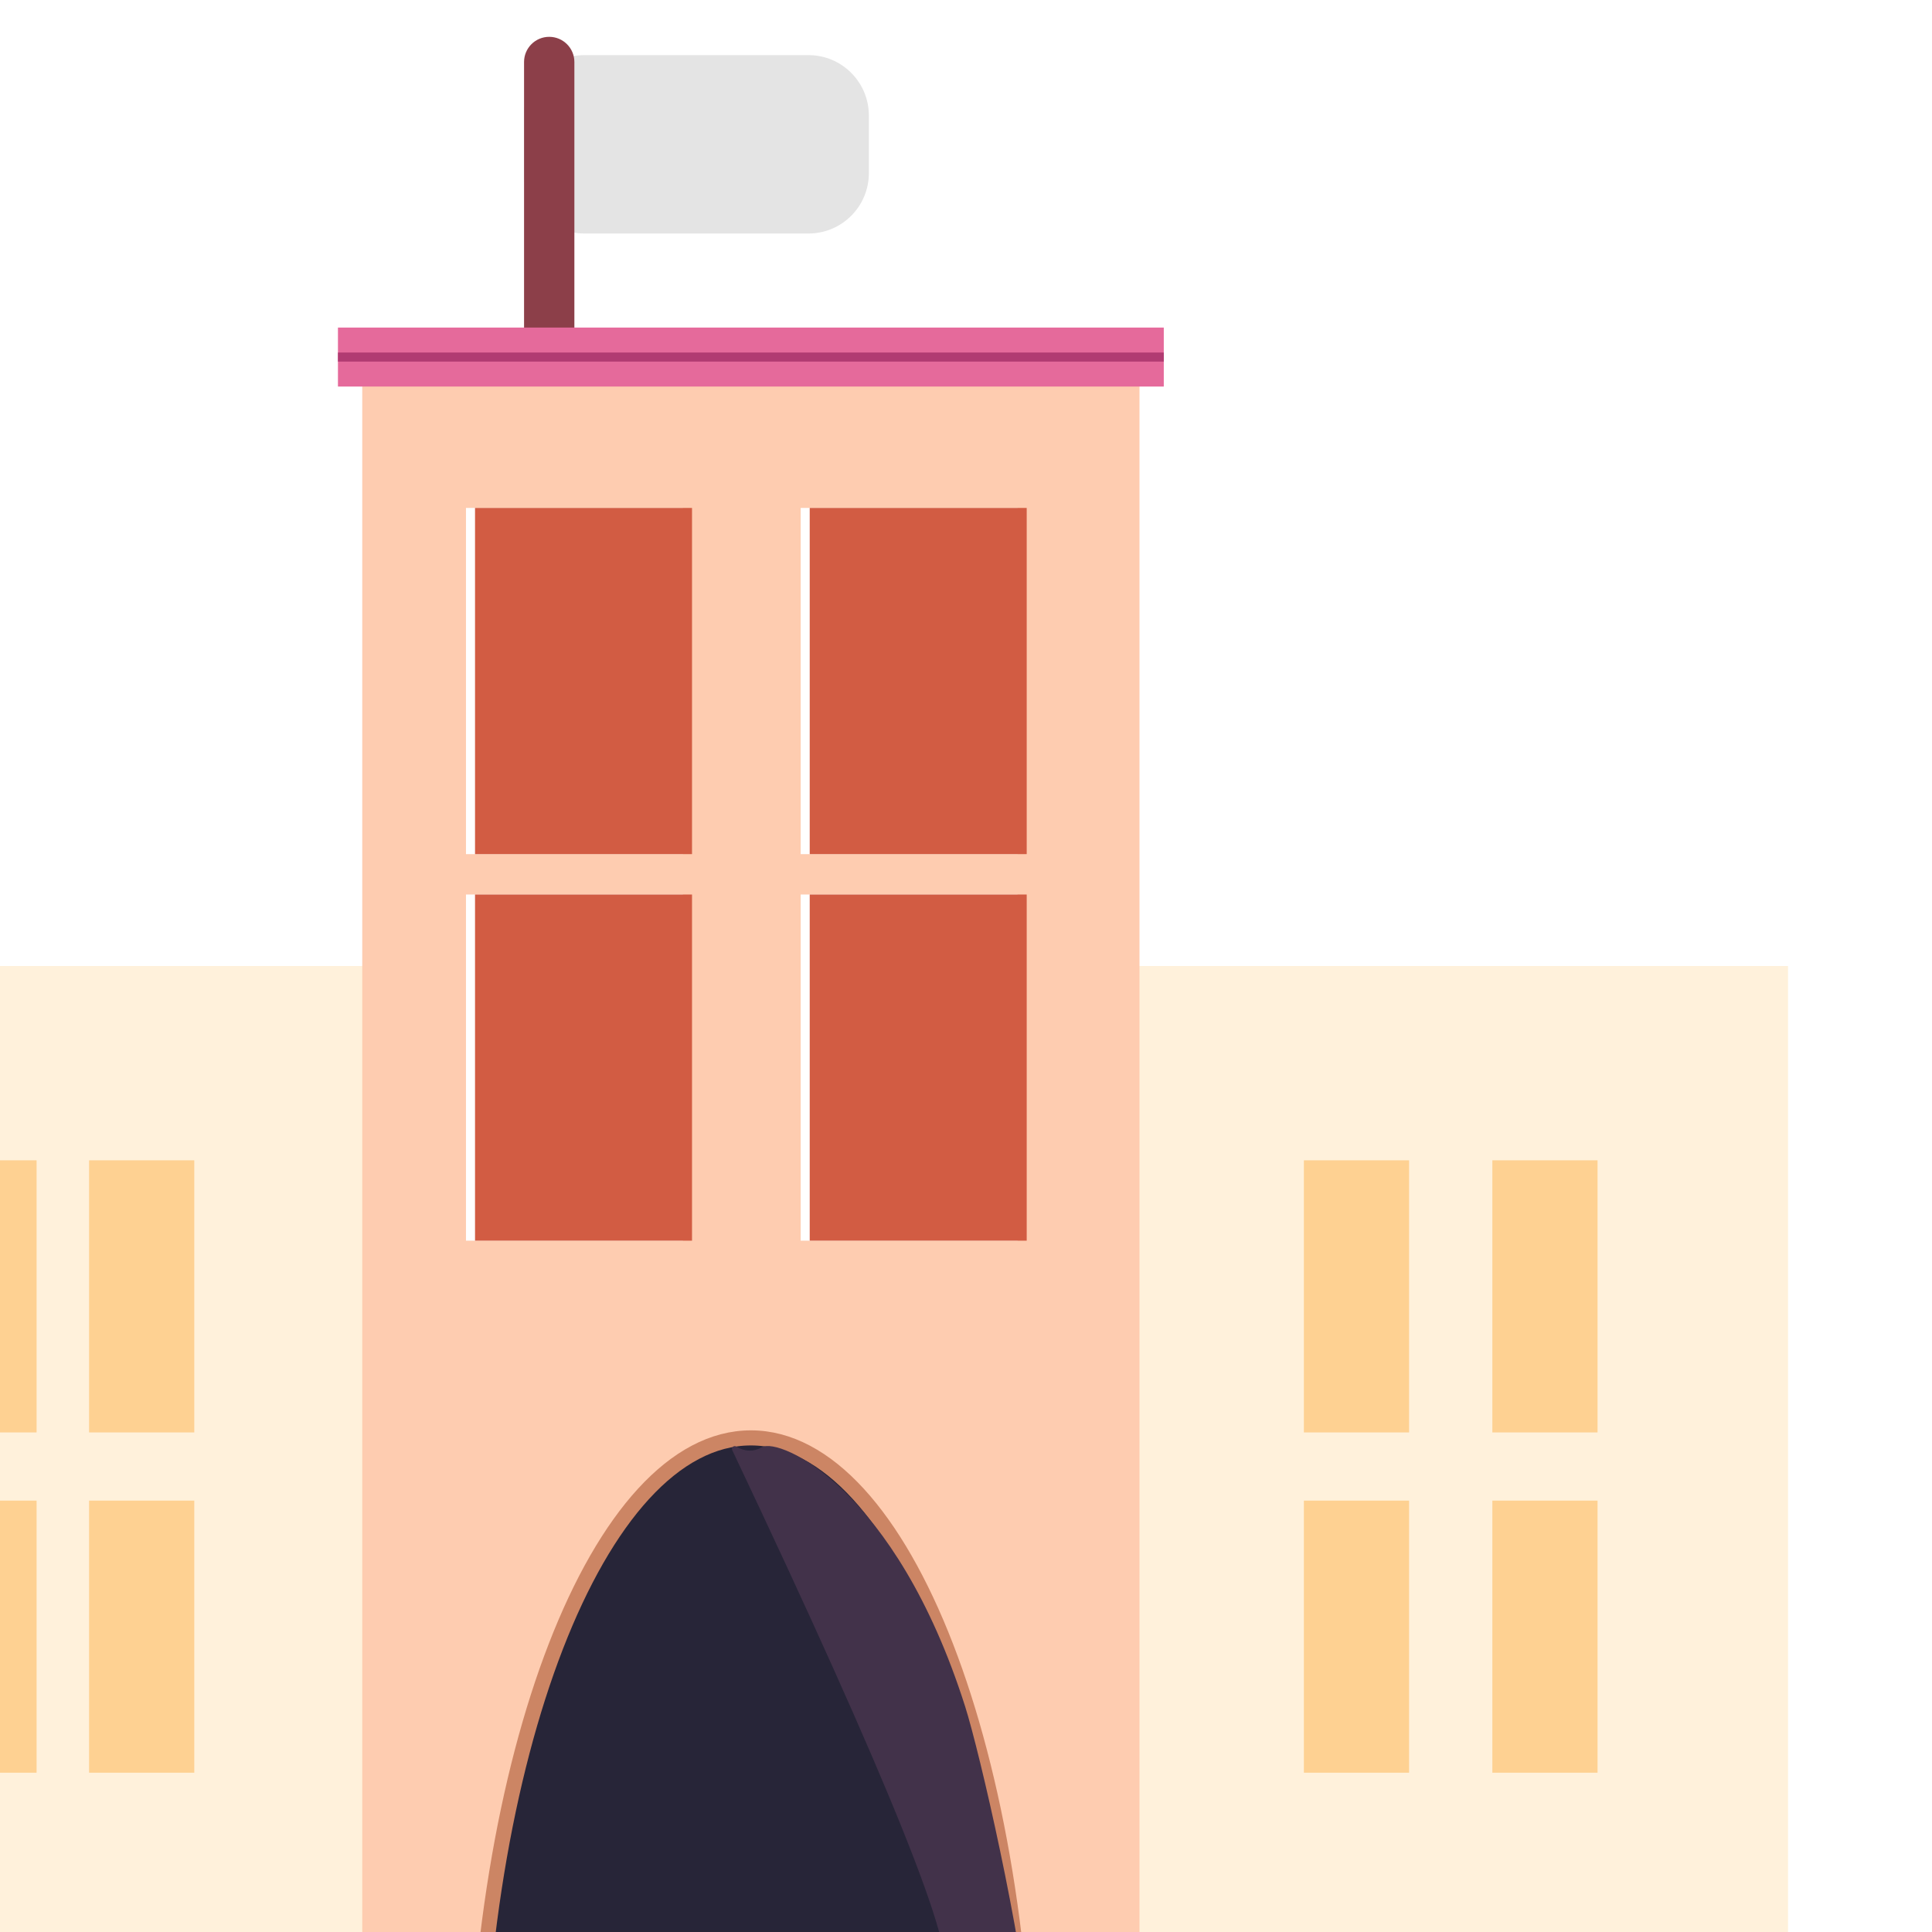 <?xml version="1.0" encoding="UTF-8" standalone="no"?>
<!DOCTYPE svg PUBLIC "-//W3C//DTD SVG 1.1//EN" "http://www.w3.org/Graphics/SVG/1.1/DTD/svg11.dtd">
<svg version="1.1" xmlns="http://www.w3.org/2000/svg" xmlns:xlink="http://www.w3.org/1999/xlink" preserveAspectRatio="xMidYMid meet" viewBox="0 0 640 640" width="640" height="640"><defs><path d="M267.82 18.26C278.87 18.26 287.82 27.22 287.82 38.26C287.82 46.08 287.82 49.54 287.82 57.35C287.82 68.4 278.87 77.35 267.82 77.35C248.98 77.35 212.44 77.35 193.6 77.35C182.55 77.35 173.6 68.4 173.6 57.35C173.6 49.54 173.6 46.08 173.6 38.26C173.6 27.22 182.55 18.26 193.6 18.26C212.44 18.26 248.98 18.26 267.82 18.26Z" id="c4Dsvs12wH"></path><path d="M181.93 12.2C186.53 12.2 190.27 15.93 190.27 20.54C190.27 50.08 190.27 130.38 190.27 159.93C190.27 164.53 186.53 168.26 181.93 168.26C180.27 168.26 183.6 168.26 181.93 168.26C177.33 168.26 173.6 164.53 173.6 159.93C173.6 130.38 173.6 50.08 173.6 20.54C173.6 15.93 177.33 12.2 181.93 12.2C183.6 12.2 180.27 12.2 181.93 12.2Z" id="a1sNNwDW5g"></path><path d="M0 320L592.31 320L592.31 645.29L0 645.29L0 320Z" id="a3yXqNa2Yr"></path><path d="M120 123.45L377.47 123.45L377.47 645.29L120 645.29L120 123.45Z" id="a1tzpCGM9i"></path><path d="M111.95 108.51L385.52 108.51L385.52 128.05L111.95 128.05L111.95 108.51Z" id="d1chy8HHXr"></path><path d="M340.11 711.95C340.11 842 299.17 947.59 248.74 947.59C198.3 947.59 157.36 842 157.36 711.95C157.36 581.91 198.3 476.32 248.74 476.32C299.17 476.32 340.11 581.91 340.11 711.95Z" id="bmgo3bglk"></path><path d="M252.46 479.39C258.21 476.15 296.63 492.85 319.7 565.25C324.59 580.6 338.53 641.37 341.38 673.99C342.55 687.32 350.36 714.34 364.83 755.07C324.17 693.6 306.65 659.85 312.25 653.8C317.76 647.86 294.53 590.05 242.56 480.36C242.17 479.54 243.08 478.72 243.86 479.18C246.77 480.91 249.64 480.98 252.46 479.39Z" id="b8oqYXwpT"></path><path d="" id="l2qs4NF9kl"></path><path d="M385.52 118.28L111.95 118.28L385.52 118.28Z" id="a69IpnadzX"></path><path d="M157.36 168.26L229.24 168.26L229.24 282.94L157.36 282.94L157.36 168.26Z" id="c2B1AkZr20"></path><path d="M268.23 168.26L340.11 168.26L340.11 282.94L268.23 282.94L268.23 168.26Z" id="fvsoZaFk"></path><path d="M157.36 296.32L229.24 296.32L229.24 410.99L157.36 410.99L157.36 296.32Z" id="a5vtHN2gZ"></path><path d="M268.23 296.32L340.11 296.32L340.11 410.99L268.23 410.99L268.23 296.32Z" id="a3ePLkQJ2m"></path><path d="M431.93 384.37L466.78 384.37L466.78 474.51L431.93 474.51L431.93 384.37Z" id="b3JHC3Sb"></path><path d="M494.36 384.37L529.21 384.37L529.21 474.51L494.36 474.51L494.36 384.37Z" id="n1kua3Cs7M"></path><path d="M431.93 497.1L466.78 497.1L466.78 587.23L431.93 587.23L431.93 497.1Z" id="b3pdRogb3l"></path><path d="M494.36 497.1L529.21 497.1L529.21 587.23L494.36 587.23L494.36 497.1Z" id="h2NYabrFVb"></path><path d="M29.51 384.37L64.36 384.37L64.36 474.51L29.51 474.51L29.51 384.37Z" id="aLQgBsdMM"></path><path d="M29.51 497.1L64.36 497.1L64.36 587.23L29.51 587.23L29.51 497.1Z" id="a5Lh5xXGg"></path><path d="M-22.73 384.37L12.12 384.37L12.12 474.51L-22.73 474.51L-22.73 384.37Z" id="hz7rfnLzX"></path><path d="M-22.73 497.1L12.12 497.1L12.12 587.23L-22.73 587.23L-22.73 497.1Z" id="b2RS3D73w"></path></defs><g><g><g><use xlink:href="#c4Dsvs12wH" opacity="1" fill="#e4e4e4" fill-opacity="1"></use></g><g><use xlink:href="#a1sNNwDW5g" opacity="1" fill="#8c3f49" fill-opacity="1"></use></g><g><use xlink:href="#a3yXqNa2Yr" opacity="1" fill="#fff1db" fill-opacity="1"></use></g><g><use xlink:href="#a1tzpCGM9i" opacity="1" fill="#feccb0" fill-opacity="1"></use></g><g><use xlink:href="#d1chy8HHXr" opacity="1" fill="#e56a9b" fill-opacity="1"></use></g><g><use xlink:href="#bmgo3bglk" opacity="1" fill="#272538" fill-opacity="1"></use><g><use xlink:href="#bmgo3bglk" opacity="1" fill-opacity="0" stroke="#cc8564" stroke-width="5" stroke-opacity="1"></use></g></g><g><use xlink:href="#b8oqYXwpT" opacity="1" fill="#42324a" fill-opacity="1"></use></g><g><g><use xlink:href="#l2qs4NF9kl" opacity="1" fill-opacity="0" stroke="#000000" stroke-width="1" stroke-opacity="1"></use></g></g><g><g><use xlink:href="#a69IpnadzX" opacity="1" fill-opacity="0" stroke="#b13b72" stroke-width="3" stroke-opacity="1"></use></g></g><g><g><filter id="shadow12986067" x="149.36" y="160.26" width="90.89" height="130.67" filterUnits="userSpaceOnUse" primitiveUnits="userSpaceOnUse"><feFlood></feFlood><feComposite in2="SourceAlpha" operator="in"></feComposite><feGaussianBlur stdDeviation="0"></feGaussianBlur><feOffset dx="-3" dy="0" result="afterOffset"></feOffset><feFlood flood-color="#c95a3e" flood-opacity="0.5"></feFlood><feComposite in2="afterOffset" operator="in"></feComposite><feMorphology operator="dilate" radius="0"></feMorphology><feComposite in2="SourceAlpha" operator="out"></feComposite></filter><path d="M157.36 168.26L229.24 168.26L229.24 282.94L157.36 282.94L157.36 168.26Z" id="fem46uE2M" fill="white" fill-opacity="1" filter="url(#shadow12986067)"></path></g><use xlink:href="#c2B1AkZr20" opacity="1" fill="#d25c43" fill-opacity="1"></use></g><g><g><filter id="shadow106593" x="259.23" y="159.26" width="92.89" height="132.67" filterUnits="userSpaceOnUse" primitiveUnits="userSpaceOnUse"><feFlood></feFlood><feComposite in2="SourceAlpha" operator="in"></feComposite><feGaussianBlur stdDeviation="0"></feGaussianBlur><feOffset dx="-3" dy="0" result="afterOffset"></feOffset><feFlood flood-color="#c95a3e" flood-opacity="0.5"></feFlood><feComposite in2="afterOffset" operator="in"></feComposite><feMorphology operator="dilate" radius="1"></feMorphology><feComposite in2="SourceAlpha" operator="out"></feComposite></filter><path d="M268.23 168.26L340.11 168.26L340.11 282.94L268.23 282.94L268.23 168.26Z" id="a2Y140Nlne" fill="white" fill-opacity="1" filter="url(#shadow106593)"></path></g><use xlink:href="#fvsoZaFk" opacity="1" fill="#d25c43" fill-opacity="1"></use></g><g><g><filter id="shadow16136355" x="149.36" y="288.32" width="90.89" height="130.67" filterUnits="userSpaceOnUse" primitiveUnits="userSpaceOnUse"><feFlood></feFlood><feComposite in2="SourceAlpha" operator="in"></feComposite><feGaussianBlur stdDeviation="0"></feGaussianBlur><feOffset dx="-3" dy="0" result="afterOffset"></feOffset><feFlood flood-color="#c95a3e" flood-opacity="0.5"></feFlood><feComposite in2="afterOffset" operator="in"></feComposite><feMorphology operator="dilate" radius="0"></feMorphology><feComposite in2="SourceAlpha" operator="out"></feComposite></filter><path d="M157.36 296.32L229.24 296.32L229.24 410.99L157.36 410.99L157.36 296.32Z" id="daRtc7RHX" fill="white" fill-opacity="1" filter="url(#shadow16136355)"></path></g><use xlink:href="#a5vtHN2gZ" opacity="1" fill="#d25c43" fill-opacity="1"></use></g><g><g><filter id="shadow10626798" x="259.23" y="287.32" width="92.89" height="132.67" filterUnits="userSpaceOnUse" primitiveUnits="userSpaceOnUse"><feFlood></feFlood><feComposite in2="SourceAlpha" operator="in"></feComposite><feGaussianBlur stdDeviation="0"></feGaussianBlur><feOffset dx="-3" dy="0" result="afterOffset"></feOffset><feFlood flood-color="#c95a3e" flood-opacity="0.5"></feFlood><feComposite in2="afterOffset" operator="in"></feComposite><feMorphology operator="dilate" radius="1"></feMorphology><feComposite in2="SourceAlpha" operator="out"></feComposite></filter><path d="M268.23 296.32L340.11 296.32L340.11 410.99L268.23 410.99L268.23 296.32Z" id="aoNaTXMnW" fill="white" fill-opacity="1" filter="url(#shadow10626798)"></path></g><use xlink:href="#a3ePLkQJ2m" opacity="1" fill="#d25c43" fill-opacity="1"></use></g><g><use xlink:href="#b3JHC3Sb" opacity="1" fill="#fed192" fill-opacity="1"></use></g><g><use xlink:href="#n1kua3Cs7M" opacity="1" fill="#fed192" fill-opacity="1"></use></g><g><use xlink:href="#b3pdRogb3l" opacity="1" fill="#fed192" fill-opacity="1"></use></g><g><use xlink:href="#h2NYabrFVb" opacity="1" fill="#fed192" fill-opacity="1"></use></g><g><use xlink:href="#aLQgBsdMM" opacity="1" fill="#fed192" fill-opacity="1"></use></g><g><use xlink:href="#a5Lh5xXGg" opacity="1" fill="#fed192" fill-opacity="1"></use></g><g><use xlink:href="#hz7rfnLzX" opacity="1" fill="#fed192" fill-opacity="1"></use></g><g><use xlink:href="#b2RS3D73w" opacity="1" fill="#fed192" fill-opacity="1"></use></g></g></g></svg>
